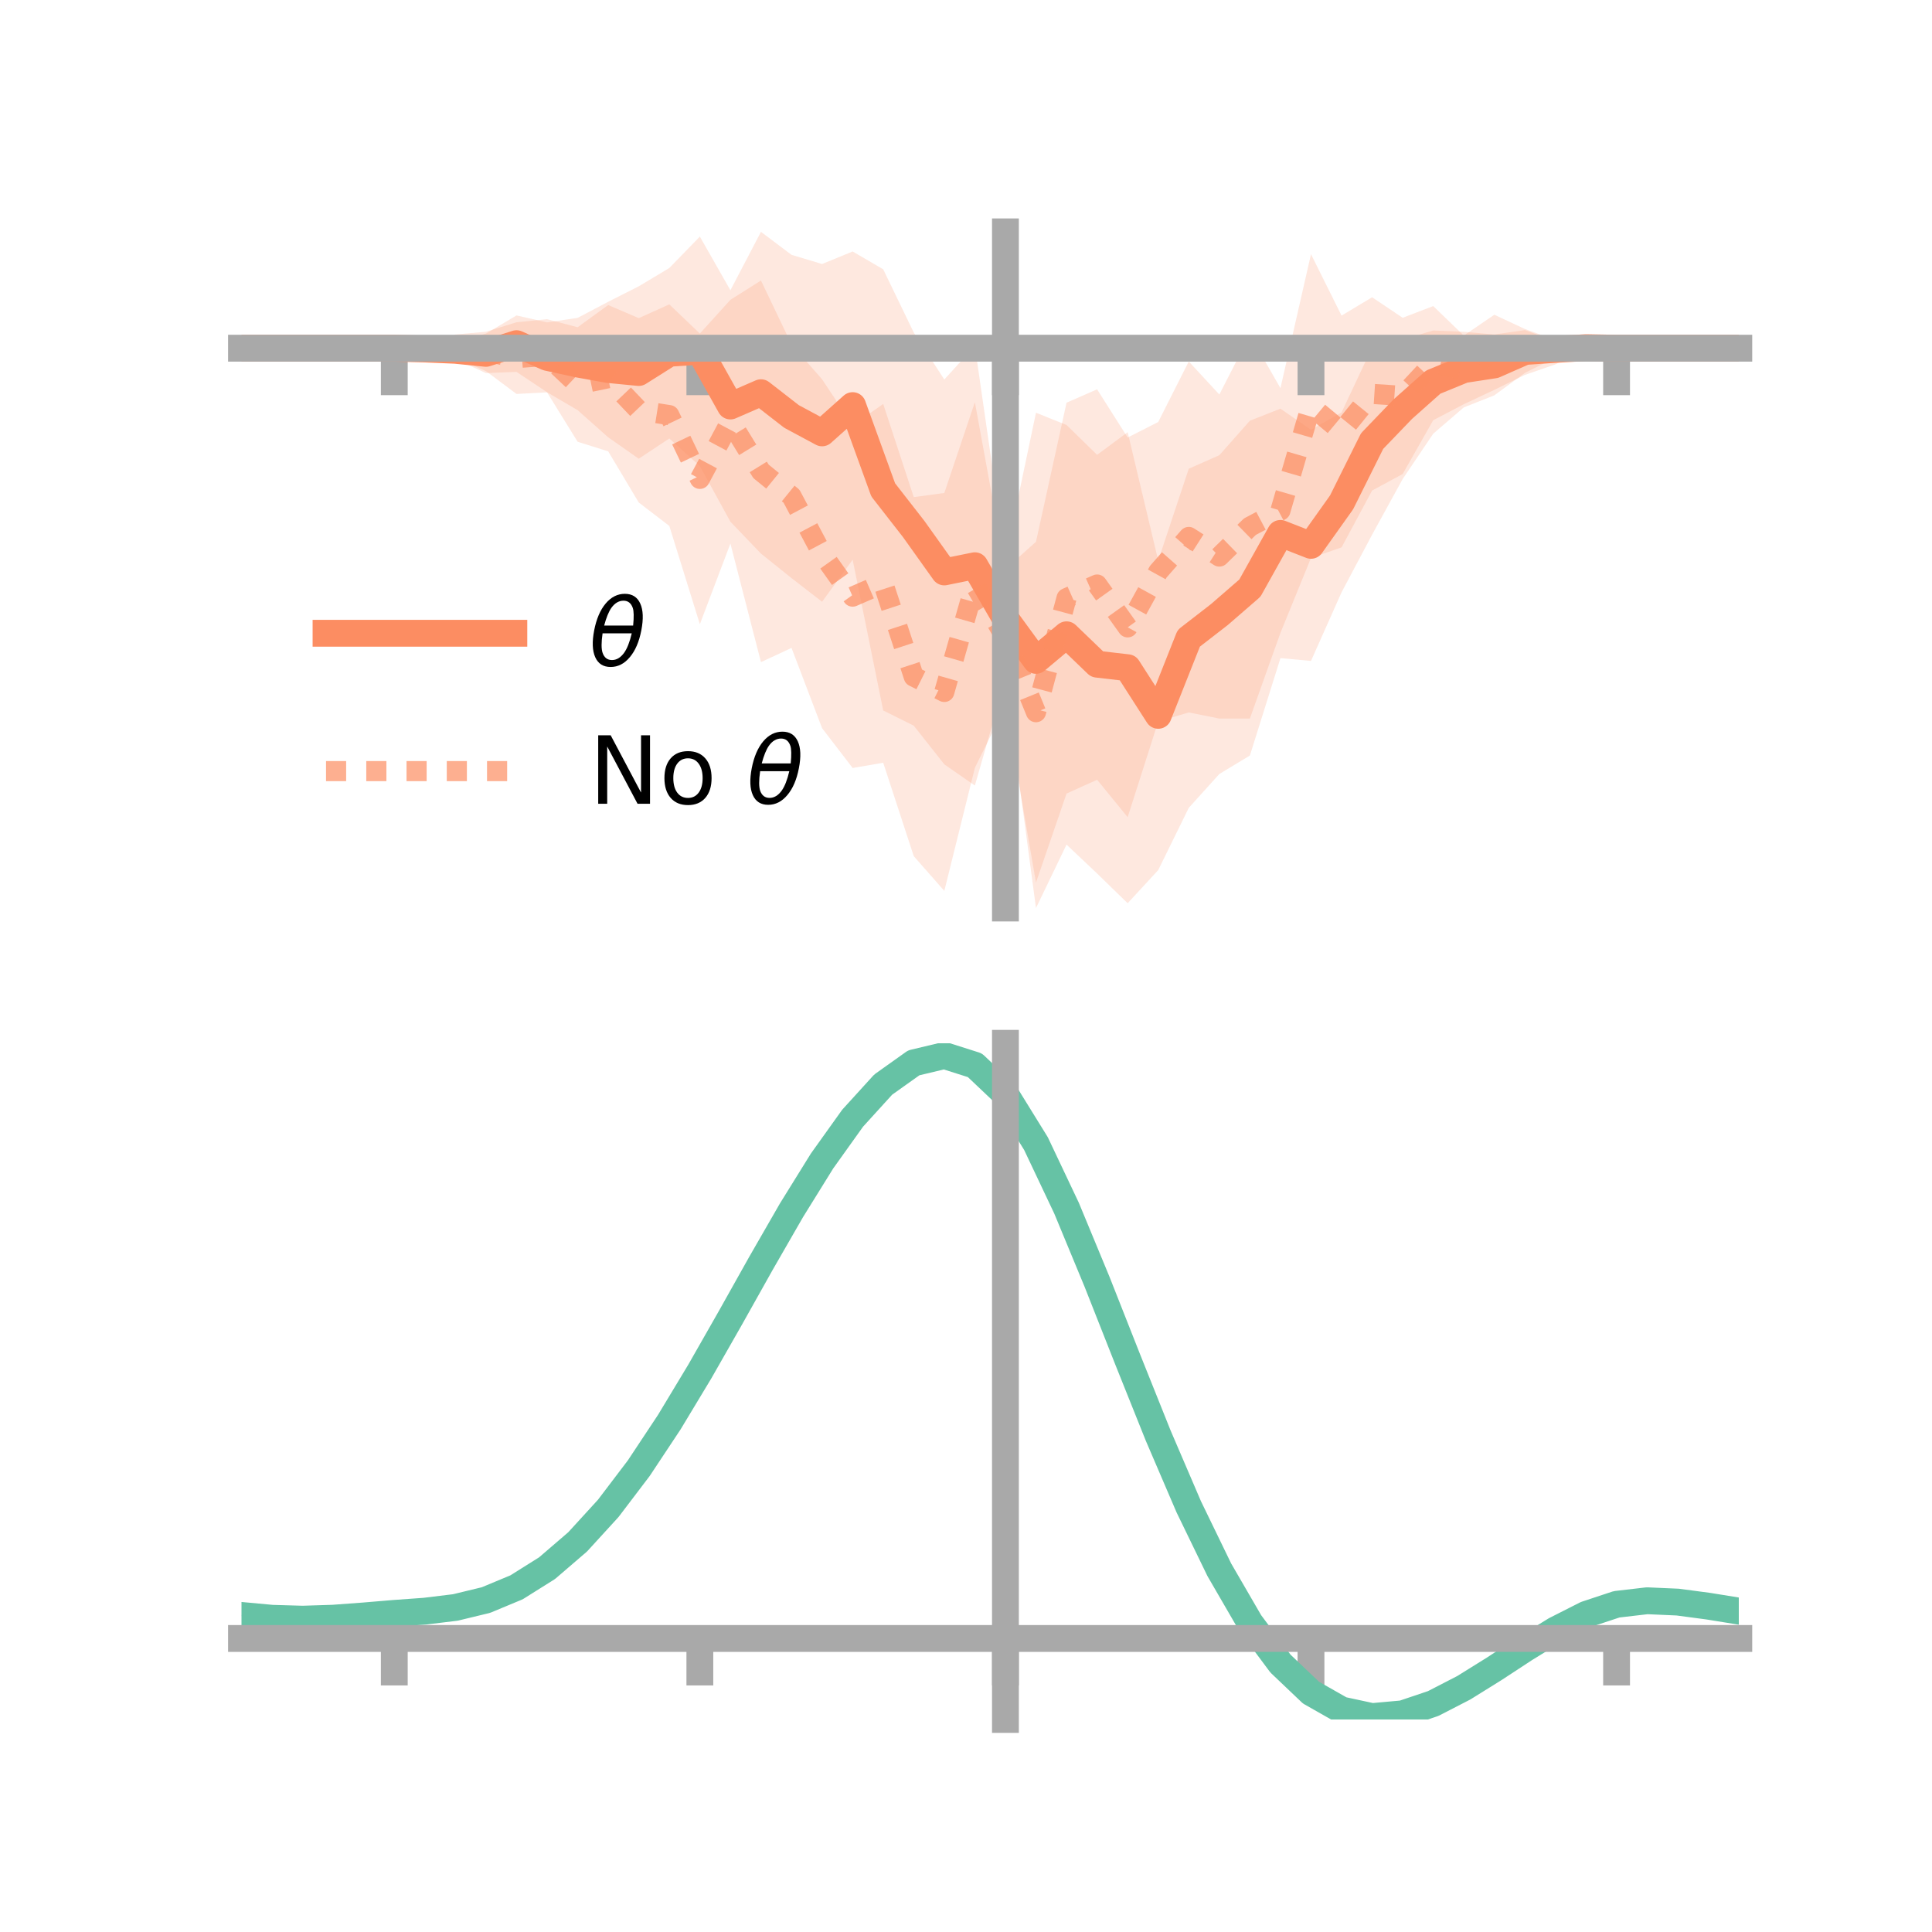 <?xml version="1.0" encoding="utf-8" standalone="no"?>
<!DOCTYPE svg PUBLIC "-//W3C//DTD SVG 1.1//EN"
  "http://www.w3.org/Graphics/SVG/1.1/DTD/svg11.dtd">
<!-- Created with matplotlib (https://matplotlib.org/) -->
<svg height="144pt" version="1.1" viewBox="0 0 144 144" width="144pt" xmlns="http://www.w3.org/2000/svg" xmlns:xlink="http://www.w3.org/1999/xlink">
 <defs>
  <style type="text/css">*{stroke-linecap:butt;stroke-linejoin:round;}</style>
 </defs>
 <g id="figure_1">
  <g id="patch_1">
   <path d="M 0 144 
L 144 144 
L 144 0 
L 0 0 
z
" style="fill:none;"/>
  </g>
  <g id="axes_1">
   <g id="patch_2">
    <path d="M 18 67.68 
L 129.6 67.68 
L 129.6 17.28 
L 18 17.28 
z
" style="fill:none;"/>
   </g>
   <g id="PolyCollection_1">
    <path clip-path="url(#p2c45192b30)" d="M 18 25.953 
L 18 25.953 
L 20.278 25.953 
L 22.555 25.953 
L 24.833 25.953 
L 27.11 25.953 
L 29.388 25.953 
L 31.665 25.633 
L 33.943 25.455 
L 36.22 24.866 
L 38.498 23.511 
L 40.776 24.03 
L 43.053 23.692 
L 45.331 22.493 
L 47.608 21.34 
L 49.886 19.976 
L 52.163 17.633 
L 54.441 21.635 
L 56.718 17.28 
L 58.996 18.994 
L 61.273 19.677 
L 63.551 18.744 
L 65.829 20.072 
L 68.106 24.784 
L 70.384 28.286 
L 72.661 25.782 
L 74.939 41.585 
L 77.216 30.763 
L 79.494 31.676 
L 81.771 33.901 
L 84.049 32.213 
L 86.327 41.782 
L 88.604 34.936 
L 90.882 33.929 
L 93.159 31.357 
L 95.437 30.461 
L 97.714 32.032 
L 99.992 30.743 
L 102.269 25.897 
L 104.547 25.306 
L 106.824 24.633 
L 109.102 24.729 
L 111.38 24.932 
L 113.657 24.602 
L 115.935 25.435 
L 118.212 25.615 
L 120.49 25.953 
L 122.767 25.953 
L 125.045 25.953 
L 127.322 25.953 
L 129.6 25.953 
L 129.6 25.953 
L 129.6 25.953 
L 127.322 25.953 
L 125.045 25.953 
L 122.767 25.953 
L 120.49 25.953 
L 118.212 26.208 
L 115.935 26.648 
L 113.657 27.795 
L 111.38 29.465 
L 109.102 30.366 
L 106.824 32.326 
L 104.547 35.704 
L 102.269 39.852 
L 99.992 44.148 
L 97.714 49.262 
L 95.437 49.052 
L 93.159 56.312 
L 90.882 57.689 
L 88.604 60.212 
L 86.327 64.851 
L 84.049 67.322 
L 81.771 65.107 
L 79.494 62.952 
L 77.216 67.68 
L 74.939 50.619 
L 72.661 58.551 
L 70.384 56.971 
L 68.106 54.087 
L 65.829 52.955 
L 63.551 41.718 
L 61.273 44.851 
L 58.996 43.089 
L 56.718 41.262 
L 54.441 38.886 
L 52.163 34.737 
L 49.886 32.682 
L 47.608 34.19 
L 45.331 32.594 
L 43.053 30.571 
L 40.776 29.236 
L 38.498 27.718 
L 36.22 27.808 
L 33.943 26.765 
L 31.665 26.391 
L 29.388 25.953 
L 27.11 25.953 
L 24.833 25.953 
L 22.555 25.953 
L 20.278 25.953 
L 18 25.953 
z
" style="fill:#fc8d62;fill-opacity:0.2;"/>
   </g>
   <g id="PolyCollection_2">
    <path clip-path="url(#p2c45192b30)" d="M 18 25.953 
L 18 25.953 
L 20.278 25.953 
L 22.555 25.953 
L 24.833 25.953 
L 27.11 25.953 
L 29.388 25.953 
L 31.665 25.953 
L 33.943 24.932 
L 36.22 24.727 
L 38.498 24.019 
L 40.776 23.792 
L 43.053 24.392 
L 45.331 22.737 
L 47.608 23.713 
L 49.886 22.686 
L 52.163 24.861 
L 54.441 22.346 
L 56.718 20.908 
L 58.996 25.673 
L 61.273 28.271 
L 63.551 31.697 
L 65.829 30.109 
L 68.106 37.051 
L 70.384 36.744 
L 72.661 29.976 
L 74.939 42.413 
L 77.216 40.383 
L 79.494 30.014 
L 81.771 29.018 
L 84.049 32.611 
L 86.327 31.454 
L 88.604 26.942 
L 90.882 29.405 
L 93.159 24.957 
L 95.437 28.93 
L 97.714 18.944 
L 99.992 23.524 
L 102.269 22.156 
L 104.547 23.686 
L 106.824 22.813 
L 109.102 25.013 
L 111.38 23.458 
L 113.657 24.523 
L 115.935 25.345 
L 118.212 25.951 
L 120.49 25.953 
L 122.767 25.953 
L 125.045 25.953 
L 127.322 25.953 
L 129.6 25.953 
L 129.6 25.953 
L 129.6 25.953 
L 127.322 25.953 
L 125.045 25.953 
L 122.767 25.953 
L 120.49 25.953 
L 118.212 25.957 
L 115.935 27.158 
L 113.657 27.942 
L 111.38 29.057 
L 109.102 30.128 
L 106.824 31.321 
L 104.547 35.332 
L 102.269 36.56 
L 99.992 40.799 
L 97.714 41.586 
L 95.437 47.171 
L 93.159 53.555 
L 90.882 53.558 
L 88.604 53.101 
L 86.327 53.776 
L 84.049 60.907 
L 81.771 58.118 
L 79.494 59.147 
L 77.216 65.781 
L 74.939 52.61 
L 72.661 57.228 
L 70.384 66.402 
L 68.106 63.812 
L 65.829 56.85 
L 63.551 57.242 
L 61.273 54.275 
L 58.996 48.292 
L 56.718 49.351 
L 54.441 40.514 
L 52.163 46.524 
L 49.886 39.199 
L 47.608 37.452 
L 45.331 33.641 
L 43.053 32.927 
L 40.776 29.243 
L 38.498 29.362 
L 36.22 27.66 
L 33.943 26.659 
L 31.665 25.953 
L 29.388 25.953 
L 27.11 25.953 
L 24.833 25.953 
L 22.555 25.953 
L 20.278 25.953 
L 18 25.953 
z
" style="fill:#fc8d62;fill-opacity:0.2;"/>
   </g>
   <g id="matplotlib.axis_1">
    <g id="xtick_1">
     <g id="line2d_1">
      <defs>
       <path d="M 0 0 
L 0 3.5 
" id="m25efc926e4" style="stroke:#a9a9a9;stroke-width:2;"/>
      </defs>
      <g>
       <use style="fill:#a9a9a9;stroke:#a9a9a9;stroke-width:2;" x="29.388" xlink:href="#m25efc926e4" y="25.953"/>
      </g>
     </g>
    </g>
    <g id="xtick_2">
     <g id="line2d_2">
      <g>
       <use style="fill:#a9a9a9;stroke:#a9a9a9;stroke-width:2;" x="52.163" xlink:href="#m25efc926e4" y="25.953"/>
      </g>
     </g>
    </g>
    <g id="xtick_3">
     <g id="line2d_3">
      <g>
       <use style="fill:#a9a9a9;stroke:#a9a9a9;stroke-width:2;" x="74.939" xlink:href="#m25efc926e4" y="25.953"/>
      </g>
     </g>
    </g>
    <g id="xtick_4">
     <g id="line2d_4">
      <g>
       <use style="fill:#a9a9a9;stroke:#a9a9a9;stroke-width:2;" x="97.714" xlink:href="#m25efc926e4" y="25.953"/>
      </g>
     </g>
    </g>
    <g id="xtick_5">
     <g id="line2d_5">
      <g>
       <use style="fill:#a9a9a9;stroke:#a9a9a9;stroke-width:2;" x="120.49" xlink:href="#m25efc926e4" y="25.953"/>
      </g>
     </g>
    </g>
   </g>
   <g id="matplotlib.axis_2"/>
   <g id="line2d_6">
    <path clip-path="url(#p2c45192b30)" d="M 18 25.953 
L 20.278 25.953 
L 22.555 25.953 
L 24.833 25.953 
L 27.11 25.953 
L 29.388 25.953 
L 31.665 26.012 
L 33.943 26.11 
L 36.22 26.337 
L 38.498 25.615 
L 40.776 26.633 
L 43.053 27.131 
L 45.331 27.543 
L 47.608 27.765 
L 49.886 26.329 
L 52.163 26.185 
L 54.441 30.261 
L 56.718 29.271 
L 58.996 31.041 
L 61.273 32.264 
L 63.551 30.231 
L 65.829 36.513 
L 68.106 39.435 
L 70.384 42.629 
L 72.661 42.166 
L 74.939 46.102 
L 77.216 49.221 
L 79.494 47.314 
L 81.771 49.504 
L 84.049 49.768 
L 86.327 53.317 
L 88.604 47.574 
L 90.882 45.809 
L 93.159 43.834 
L 95.437 39.757 
L 97.714 40.647 
L 99.992 37.446 
L 102.269 32.874 
L 104.547 30.505 
L 106.824 28.48 
L 109.102 27.547 
L 111.38 27.199 
L 113.657 26.198 
L 115.935 26.042 
L 118.212 25.912 
L 120.49 25.953 
L 122.767 25.953 
L 125.045 25.953 
L 127.322 25.953 
L 129.6 25.953 
" style="fill:none;stroke:#fc8d62;stroke-linecap:square;stroke-width:2;"/>
   </g>
   <g id="line2d_7">
    <path clip-path="url(#p2c45192b30)" d="M 18 25.953 
L 20.278 25.953 
L 22.555 25.953 
L 24.833 25.953 
L 27.11 25.953 
L 29.388 25.953 
L 31.665 25.953 
L 33.943 25.796 
L 36.22 26.194 
L 38.498 26.691 
L 40.776 26.517 
L 43.053 28.66 
L 45.331 28.189 
L 47.608 30.582 
L 49.886 30.942 
L 52.163 35.692 
L 54.441 31.43 
L 56.718 35.13 
L 58.996 36.983 
L 61.273 41.273 
L 63.551 44.469 
L 65.829 43.479 
L 68.106 50.432 
L 70.384 51.573 
L 72.661 43.602 
L 74.939 47.511 
L 77.216 53.082 
L 79.494 44.58 
L 81.771 43.568 
L 84.049 46.759 
L 86.327 42.615 
L 88.604 40.022 
L 90.882 41.481 
L 93.159 39.256 
L 95.437 38.051 
L 97.714 30.265 
L 99.992 32.162 
L 102.269 29.358 
L 104.547 29.509 
L 106.824 27.067 
L 109.102 27.571 
L 111.38 26.257 
L 113.657 26.233 
L 115.935 26.251 
L 118.212 25.954 
L 120.49 25.953 
L 122.767 25.953 
L 125.045 25.953 
L 127.322 25.953 
L 129.6 25.953 
" style="fill:none;stroke:#fc8d62;stroke-dasharray:1.5,1.5;stroke-dashoffset:0;stroke-opacity:0.7;stroke-width:1.5;"/>
   </g>
   <g id="patch_3">
    <path d="M 74.939 67.68 
L 74.939 17.28 
" style="fill:none;stroke:#a9a9a9;stroke-linecap:square;stroke-linejoin:miter;stroke-width:2;"/>
   </g>
   <g id="patch_4">
    <path d="M 129.6 67.68 
L 129.6 17.28 
" style="fill:none;"/>
   </g>
   <g id="patch_5">
    <path d="M 18 25.953 
L 129.6 25.953 
" style="fill:none;stroke:#a9a9a9;stroke-linecap:square;stroke-linejoin:miter;stroke-width:2;"/>
   </g>
   <g id="patch_6">
    <path d="M 18 17.28 
L 129.6 17.28 
" style="fill:none;"/>
   </g>
   <g id="legend_1">
    <g id="line2d_8">
     <path d="M 24.3 47.2 
L 38.3 47.2 
" style="fill:none;stroke:#fc8d62;stroke-linecap:square;stroke-width:2;"/>
    </g>
    <g id="line2d_9"/>
    <g id="text_1">
     <!-- $\theta$ -->
     <g transform="translate(43.9 49.65)scale(0.07 -0.07)">
      <defs>
       <path d="M 45.516 34.672 
L 14.453 34.672 
Q 12.359 20.062 14.5 13.875 
Q 17.188 6.25 24.469 6.25 
Q 31.781 6.25 37.359 13.922 
Q 42.234 20.656 45.516 34.672 
z
M 47.016 42.969 
Q 48.344 56.844 46.625 61.719 
Q 43.953 69.438 36.766 69.438 
Q 29.297 69.438 23.828 61.812 
Q 19.531 55.672 16.156 42.969 
z
M 38.188 76.766 
Q 49.906 76.766 54.594 66.406 
Q 59.281 56.109 55.719 37.844 
Q 52.203 19.625 43.453 9.281 
Q 34.766 -1.125 23.047 -1.125 
Q 11.281 -1.125 6.641 9.281 
Q 2 19.625 5.516 37.844 
Q 9.078 56.109 17.719 66.406 
Q 26.422 76.766 38.188 76.766 
z
" id="DejaVuSans-Oblique-952"/>
      </defs>
      <use transform="translate(0 0.234)" xlink:href="#DejaVuSans-Oblique-952"/>
     </g>
    </g>
    <g id="line2d_10">
     <path d="M 24.3 57.474 
L 38.3 57.474 
" style="fill:none;stroke:#fc8d62;stroke-dasharray:1.5,1.5;stroke-dashoffset:0;stroke-opacity:0.7;stroke-width:1.5;"/>
    </g>
    <g id="line2d_11"/>
    <g id="text_2">
     <!-- No $\theta$ -->
     <g transform="translate(43.9 59.924)scale(0.07 -0.07)">
      <defs>
       <path d="M 9.812 72.906 
L 23.094 72.906 
L 55.422 11.922 
L 55.422 72.906 
L 64.984 72.906 
L 64.984 0 
L 51.703 0 
L 19.391 60.984 
L 19.391 0 
L 9.812 0 
z
" id="DejaVuSans-78"/>
       <path d="M 30.609 48.391 
Q 23.391 48.391 19.188 42.75 
Q 14.984 37.109 14.984 27.297 
Q 14.984 17.484 19.156 11.844 
Q 23.344 6.203 30.609 6.203 
Q 37.797 6.203 41.984 11.859 
Q 46.188 17.531 46.188 27.297 
Q 46.188 37.016 41.984 42.703 
Q 37.797 48.391 30.609 48.391 
z
M 30.609 56 
Q 42.328 56 49.016 48.375 
Q 55.719 40.766 55.719 27.297 
Q 55.719 13.875 49.016 6.219 
Q 42.328 -1.422 30.609 -1.422 
Q 18.844 -1.422 12.172 6.219 
Q 5.516 13.875 5.516 27.297 
Q 5.516 40.766 12.172 48.375 
Q 18.844 56 30.609 56 
z
" id="DejaVuSans-111"/>
       <path id="DejaVuSans-32"/>
      </defs>
      <use transform="translate(0 0.234)" xlink:href="#DejaVuSans-78"/>
      <use transform="translate(74.805 0.234)" xlink:href="#DejaVuSans-111"/>
      <use transform="translate(135.986 0.234)" xlink:href="#DejaVuSans-32"/>
      <use transform="translate(167.773 0.234)" xlink:href="#DejaVuSans-Oblique-952"/>
     </g>
    </g>
   </g>
  </g>
  <g id="axes_2">
   <g id="patch_7">
    <path d="M 18 128.16 
L 129.6 128.16 
L 129.6 77.76 
L 18 77.76 
z
" style="fill:none;"/>
   </g>
   <g id="PolyCollection_3">
    <path clip-path="url(#pba191f94e2)" d="M 18 120.446 
L 18 120.365 
L 20.278 120.586 
L 22.555 120.653 
L 24.833 120.574 
L 27.11 120.397 
L 29.388 120.199 
L 31.665 120.029 
L 33.943 119.747 
L 36.22 119.191 
L 38.498 118.233 
L 40.776 116.782 
L 43.053 114.788 
L 45.331 112.242 
L 47.608 109.177 
L 49.886 105.661 
L 52.163 101.795 
L 54.441 97.708 
L 56.718 93.555 
L 58.996 89.51 
L 61.273 85.763 
L 63.551 82.512 
L 65.829 79.961 
L 68.106 78.312 
L 70.384 77.76 
L 72.661 78.495 
L 74.939 80.687 
L 77.216 84.422 
L 79.494 89.302 
L 81.771 94.879 
L 84.049 100.735 
L 86.327 106.507 
L 88.604 111.893 
L 90.882 116.658 
L 93.159 120.638 
L 95.437 123.738 
L 97.714 125.925 
L 99.992 127.229 
L 102.269 127.726 
L 104.547 127.529 
L 106.824 126.776 
L 109.102 125.622 
L 111.38 124.229 
L 113.657 122.763 
L 115.935 121.382 
L 118.212 120.24 
L 120.49 119.489 
L 122.767 119.227 
L 125.045 119.334 
L 127.322 119.647 
L 129.6 120.028 
L 129.6 120.136 
L 129.6 120.136 
L 127.322 119.782 
L 125.045 119.489 
L 122.767 119.394 
L 120.49 119.663 
L 118.212 120.422 
L 115.935 121.589 
L 113.657 123.012 
L 111.38 124.529 
L 109.102 125.969 
L 106.824 127.163 
L 104.547 127.945 
L 102.269 128.16 
L 99.992 127.677 
L 97.714 126.394 
L 95.437 124.249 
L 93.159 121.225 
L 90.882 117.355 
L 88.604 112.73 
L 86.327 107.505 
L 84.049 101.904 
L 81.771 96.216 
L 79.494 90.796 
L 77.216 86.052 
L 74.939 82.423 
L 72.661 80.298 
L 70.384 79.588 
L 68.106 80.124 
L 65.829 81.717 
L 63.551 84.174 
L 61.273 87.297 
L 58.996 90.892 
L 56.718 94.765 
L 54.441 98.737 
L 52.163 102.641 
L 49.886 106.333 
L 47.608 109.69 
L 45.331 112.619 
L 43.053 115.059 
L 40.776 116.981 
L 38.498 118.39 
L 36.22 119.328 
L 33.943 119.873 
L 31.665 120.147 
L 29.388 120.306 
L 27.11 120.489 
L 24.833 120.648 
L 22.555 120.713 
L 20.278 120.648 
L 18 120.446 
z
" style="fill:#66c2a5;fill-opacity:0.2;"/>
   </g>
   <g id="matplotlib.axis_3">
    <g id="xtick_6">
     <g id="line2d_12">
      <g>
       <use style="fill:#a9a9a9;stroke:#a9a9a9;stroke-width:2;" x="29.388" xlink:href="#m25efc926e4" y="122.123"/>
      </g>
     </g>
    </g>
    <g id="xtick_7">
     <g id="line2d_13">
      <g>
       <use style="fill:#a9a9a9;stroke:#a9a9a9;stroke-width:2;" x="52.163" xlink:href="#m25efc926e4" y="122.123"/>
      </g>
     </g>
    </g>
    <g id="xtick_8">
     <g id="line2d_14">
      <g>
       <use style="fill:#a9a9a9;stroke:#a9a9a9;stroke-width:2;" x="74.939" xlink:href="#m25efc926e4" y="122.123"/>
      </g>
     </g>
    </g>
    <g id="xtick_9">
     <g id="line2d_15">
      <g>
       <use style="fill:#a9a9a9;stroke:#a9a9a9;stroke-width:2;" x="97.714" xlink:href="#m25efc926e4" y="122.123"/>
      </g>
     </g>
    </g>
    <g id="xtick_10">
     <g id="line2d_16">
      <g>
       <use style="fill:#a9a9a9;stroke:#a9a9a9;stroke-width:2;" x="120.49" xlink:href="#m25efc926e4" y="122.123"/>
      </g>
     </g>
    </g>
   </g>
   <g id="matplotlib.axis_4"/>
   <g id="line2d_17">
    <path clip-path="url(#pba191f94e2)" d="M 18 120.406 
L 20.278 120.617 
L 22.555 120.683 
L 24.833 120.611 
L 27.11 120.443 
L 29.388 120.252 
L 31.665 120.088 
L 33.943 119.81 
L 36.22 119.259 
L 38.498 118.311 
L 40.776 116.881 
L 43.053 114.923 
L 45.331 112.431 
L 47.608 109.434 
L 49.886 105.997 
L 52.163 102.218 
L 54.441 98.222 
L 56.718 94.16 
L 58.996 90.201 
L 61.273 86.53 
L 63.551 83.343 
L 65.829 80.839 
L 68.106 79.218 
L 70.384 78.674 
L 72.661 79.397 
L 74.939 81.555 
L 77.216 85.237 
L 79.494 90.049 
L 81.771 95.547 
L 84.049 101.319 
L 86.327 107.006 
L 88.604 112.311 
L 90.882 117.006 
L 93.159 120.932 
L 95.437 123.993 
L 97.714 126.159 
L 99.992 127.453 
L 102.269 127.943 
L 104.547 127.737 
L 106.824 126.97 
L 109.102 125.796 
L 111.38 124.379 
L 113.657 122.887 
L 115.935 121.485 
L 118.212 120.331 
L 120.49 119.576 
L 122.767 119.311 
L 125.045 119.411 
L 127.322 119.714 
L 129.6 120.082 
" style="fill:none;stroke:#66c2a5;stroke-linecap:square;stroke-width:2;"/>
   </g>
   <g id="patch_8">
    <path d="M 74.939 128.16 
L 74.939 77.76 
" style="fill:none;stroke:#a9a9a9;stroke-linecap:square;stroke-linejoin:miter;stroke-width:2;"/>
   </g>
   <g id="patch_9">
    <path d="M 129.6 128.16 
L 129.6 77.76 
" style="fill:none;"/>
   </g>
   <g id="patch_10">
    <path d="M 18 122.123 
L 129.6 122.123 
" style="fill:none;stroke:#a9a9a9;stroke-linecap:square;stroke-linejoin:miter;stroke-width:2;"/>
   </g>
   <g id="patch_11">
    <path d="M 18 77.76 
L 129.6 77.76 
" style="fill:none;"/>
   </g>
  </g>
 </g>
 <defs>
  <clipPath id="p2c45192b30">
   <rect height="50.4" width="111.6" x="18" y="17.28"/>
  </clipPath>
  <clipPath id="pba191f94e2">
   <rect height="50.4" width="111.6" x="18" y="77.76"/>
  </clipPath>
 </defs>
</svg>
